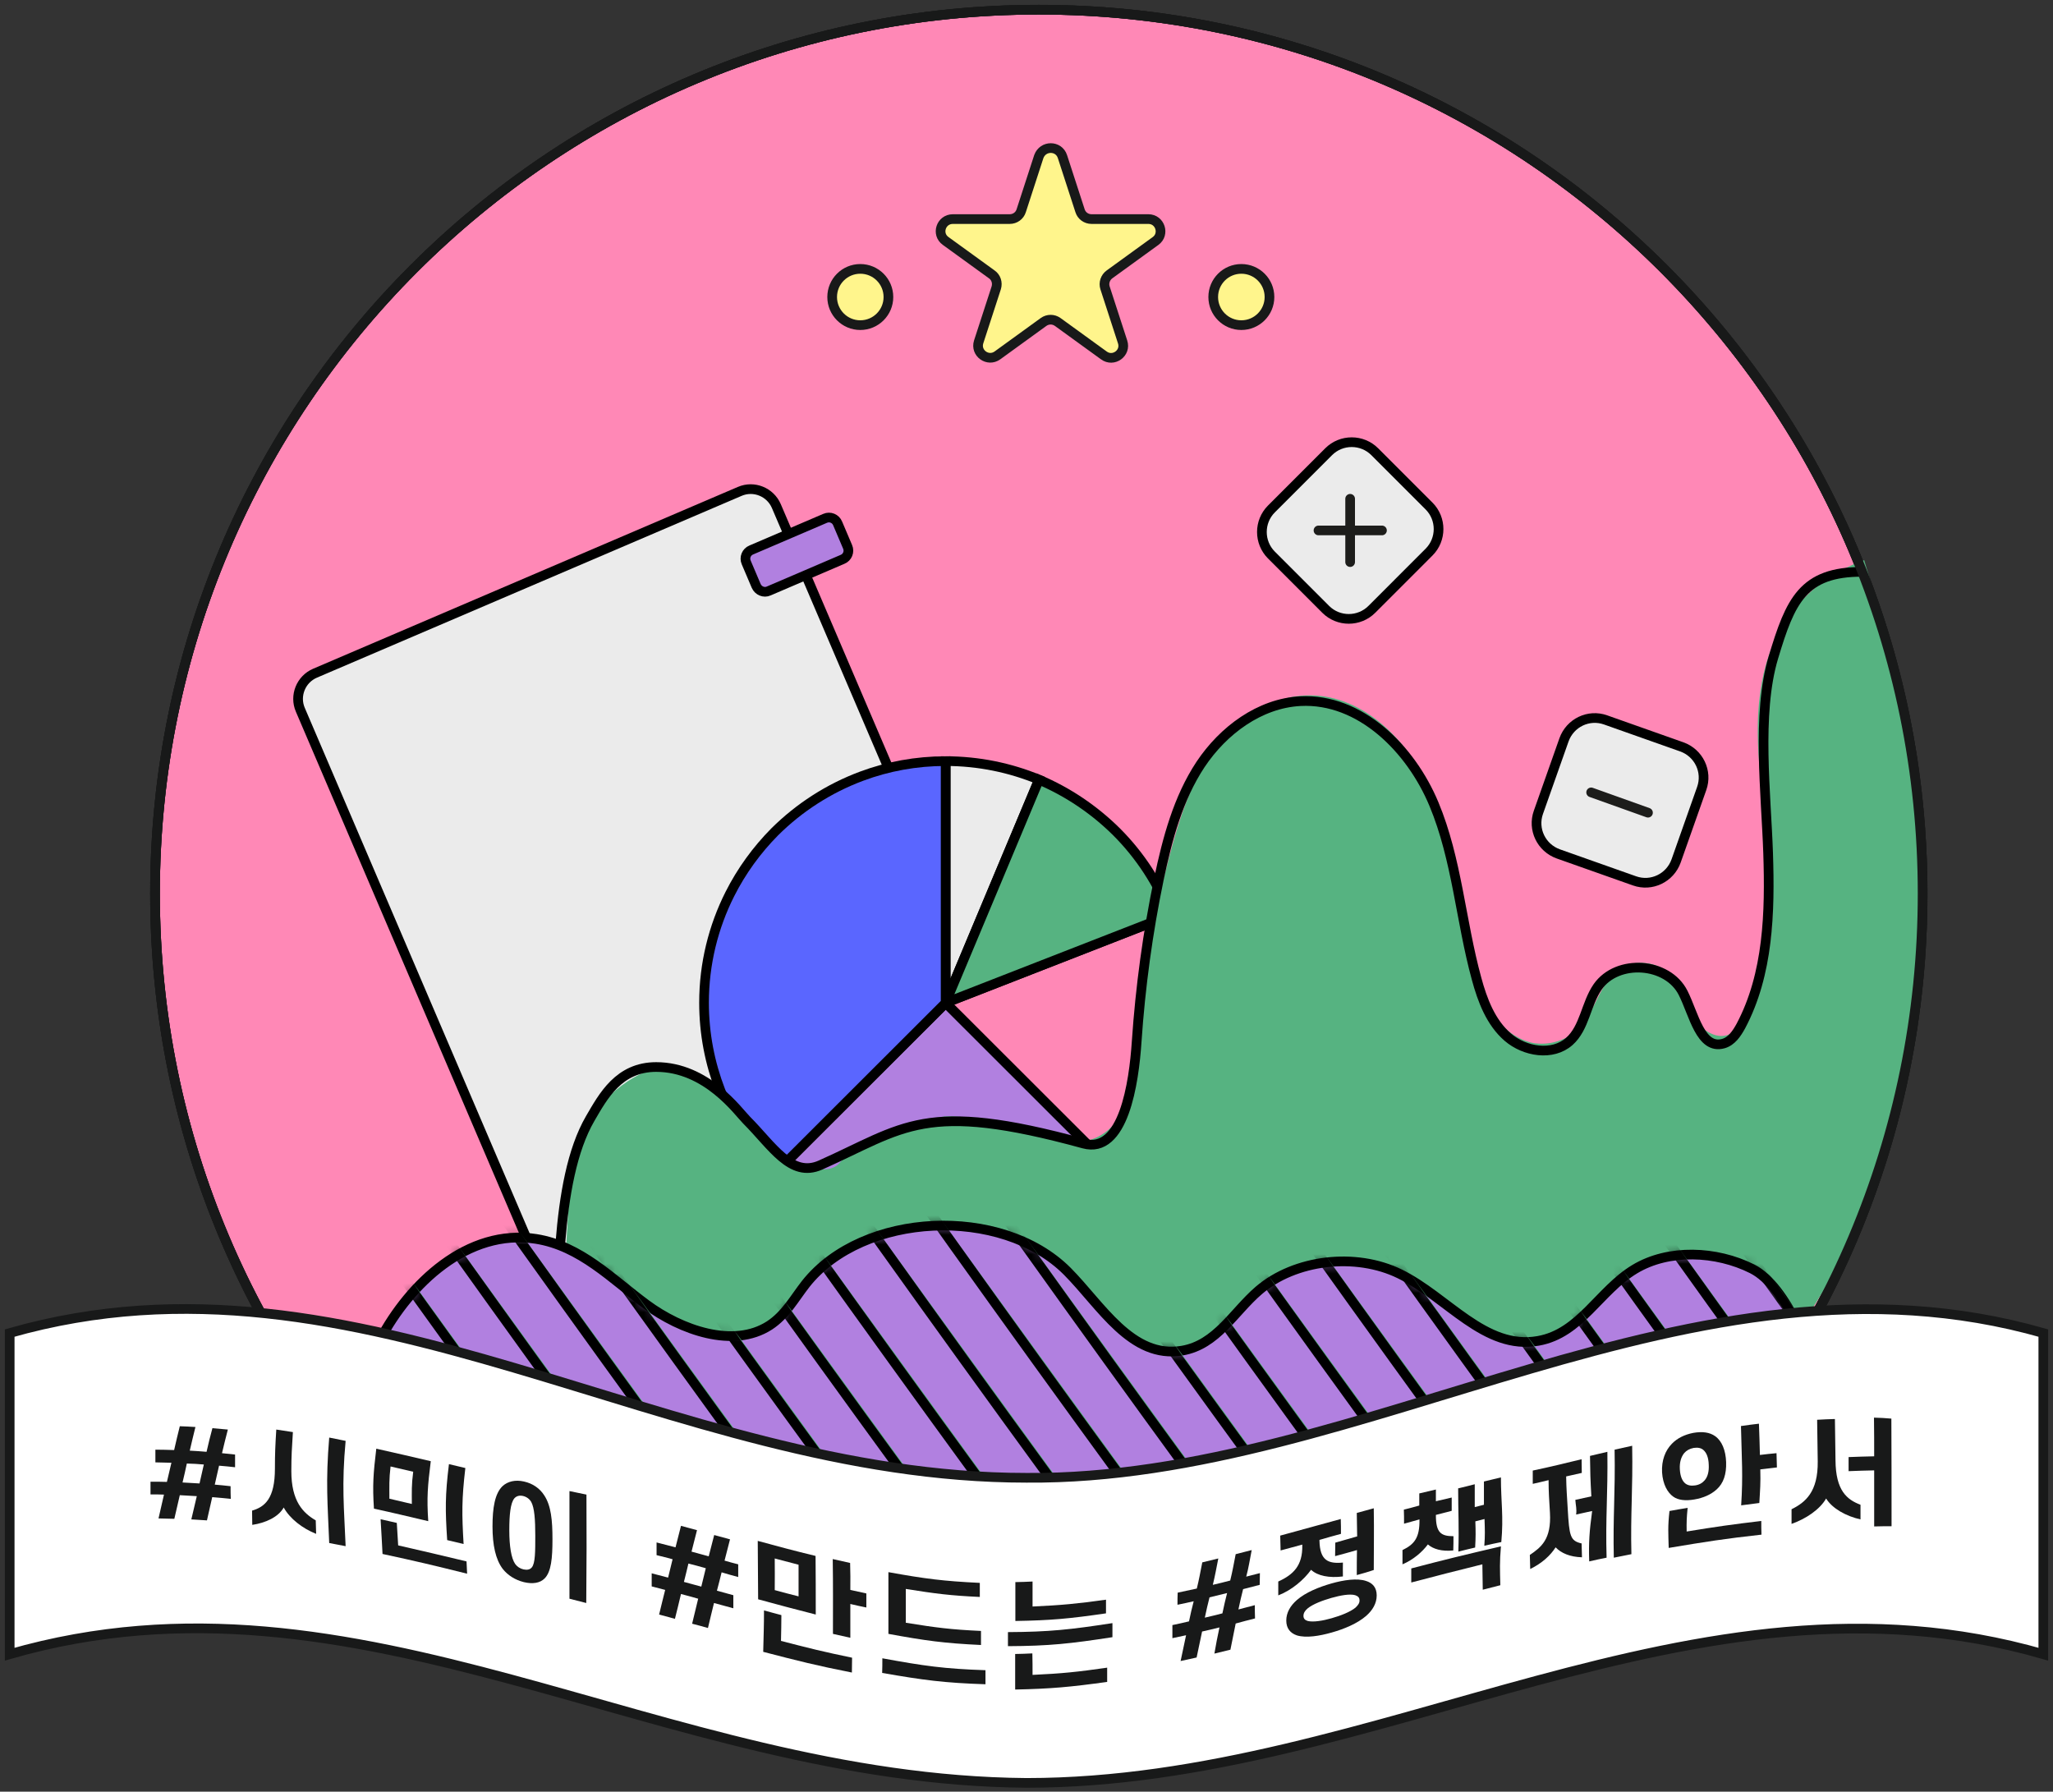 <svg width="212" height="185" viewBox="0 0 212 185" fill="none" xmlns="http://www.w3.org/2000/svg">
<rect x="0" y="0" width="212" height="185" fill="#333333" stroke="none"/>
<path d="M107.271 183.53C157.676 183.53 198.536 142.669 198.536 92.265C198.536 41.861 157.676 1 107.271 1C56.867 1 16.007 41.861 16.007 92.265C16.007 142.669 56.867 183.53 107.271 183.53Z" fill="#FF88B6" stroke="#181919" stroke-miterlimit="10" stroke-linecap="round" stroke-linejoin="round"/>
<path d="M107.271 183.53C157.676 183.53 198.536 142.669 198.536 92.265C198.536 41.861 157.676 1 107.271 1C56.867 1 16.007 41.861 16.007 92.265C16.007 142.669 56.867 183.53 107.271 183.53Z" stroke="#181919" stroke-miterlimit="10"/>
<path d="M60.439 142.042L31.012 73.286C30.387 71.834 31.073 70.139 32.525 69.514L76.393 50.737C77.845 50.111 79.539 50.797 80.165 52.249L109.591 121.006L60.439 142.042Z" fill="#EBEBEB" stroke="black" stroke-miterlimit="10"/>
<path d="M78.087 60.498L77.058 58.078C76.836 57.574 77.079 56.989 77.583 56.787L85.207 53.52C85.711 53.298 86.296 53.54 86.497 54.044L87.526 56.465C87.748 56.969 87.506 57.554 87.002 57.755L79.378 61.023C78.894 61.245 78.309 61.003 78.087 60.498Z" fill="#B180E0" stroke="black" stroke-miterlimit="10"/>
<path d="M107.291 80.506L97.65 103.519V78.59C101.059 78.59 104.326 79.276 107.291 80.506Z" fill="#EBEBEB" stroke="black" stroke-miterlimit="10"/>
<path d="M122.599 103.539C122.599 107.573 121.651 111.385 119.936 114.753C118.746 117.133 117.173 119.312 115.297 121.187L97.67 103.58V103.539L120.884 94.484C121.994 97.287 122.599 100.353 122.599 103.539Z" fill="#FF88B6" stroke="black" stroke-miterlimit="10"/>
<path d="M115.298 121.187C112.777 123.708 109.731 125.685 106.343 126.935C103.64 127.944 100.716 128.488 97.65 128.488C94.241 128.488 90.974 127.803 88.009 126.552C84.984 125.302 82.281 123.466 80.002 121.187L97.65 103.56V103.539H97.67V103.58L115.298 121.187Z" fill="#B180E0" stroke="black" stroke-miterlimit="10"/>
<path d="M97.67 103.56H97.65" stroke="black" stroke-miterlimit="10"/>
<path d="M120.885 94.484L97.67 103.539H97.65V103.519L107.291 80.506C110.296 81.777 113.019 83.633 115.298 85.891C117.718 88.312 119.634 91.236 120.885 94.484Z" fill="#56B381" stroke="black" stroke-miterlimit="10"/>
<path d="M97.67 103.56H97.65" stroke="black" stroke-miterlimit="10"/>
<path d="M97.65 78.59V103.56L80.002 121.187C77.602 118.767 75.665 115.863 74.395 112.615C73.306 109.792 72.701 106.746 72.701 103.539C72.701 99.506 73.669 95.694 75.363 92.325C76.573 89.925 78.146 87.767 80.002 85.891C82.523 83.391 85.568 81.414 88.977 80.143C91.68 79.135 94.604 78.59 97.65 78.59Z" fill="#5A66FF" stroke="black" stroke-miterlimit="10"/>
<path d="M58.34 131.131C58.642 126.754 58.562 119.19 60.921 115.5C62.535 112.978 66.71 109.529 69.594 110.377C72.781 111.304 74.919 111.788 76.33 114.814C77.863 118.121 84.822 122.458 86.738 120.038C88.654 117.617 91.619 117.113 91.619 117.113C91.619 117.113 93.757 116.669 96.701 115.459C98.355 114.794 102.671 116.044 102.671 116.044C102.671 116.044 103.538 116.629 105.999 116.629C109.246 116.629 105.999 117.577 109.408 117.416C111.788 117.295 109.266 118.525 112.413 117.738C114.248 117.274 115.64 115.721 116.366 113.987C117.092 112.252 117.253 110.336 117.274 108.682C117.637 101.865 118.988 95.129 120.723 88.534C121.711 84.782 122.881 80.97 125.099 77.783C127.318 74.597 130.767 72.035 134.659 71.813C140.428 71.471 145.369 76.251 147.648 81.575C149.907 86.88 150.25 92.789 151.561 98.396C152.509 102.41 154.425 106.786 158.217 107.674C159.951 108.017 161.867 107.412 163.077 106.141C164.772 104.366 165.175 101.502 167.192 100.111C168.765 99.021 171.085 99.243 172.436 100.574C173.565 101.704 173.949 103.378 174.715 104.79C175.481 106.202 177.155 107.452 178.608 106.787C179.293 106.464 179.737 105.798 180.12 105.153C181.189 103.317 181.976 101.321 182.44 99.243C183.549 94.382 182.924 89.34 182.278 84.399C181.633 79.457 181.008 74.415 182.117 69.555C183.226 64.714 186.433 60.014 192.504 57.836C196.437 70.724 198.837 84.177 198.353 97.63C197.869 111.083 194.4 124.576 186.03 136.798C164.429 142.546 142.767 148.294 120.602 151.179C98.436 154.063 75.624 153.942 54.064 148.093C57.755 142.909 57.977 136.415 58.34 131.131Z" fill="#56B381"/>
<path d="M57.353 141.84C57.716 134.337 57.172 121.994 60.943 115.5C62.294 113.18 63.908 110.175 67.76 110.175C72.984 110.175 76.211 114.773 77.099 115.661C79.741 118.303 81.677 121.651 84.722 120.3C93.415 116.427 95.412 113.563 111.89 118.081C116.025 119.211 117.094 111.829 117.376 107.553C117.759 101.906 118.526 96.278 119.675 90.752C120.543 86.618 121.652 82.442 123.971 78.933C126.311 75.424 130.063 72.62 134.278 72.398C140.47 72.076 145.694 77.32 148.073 83.027C150.453 88.735 150.837 95.068 152.47 101.038C153.075 103.277 153.943 105.576 155.697 107.089C157.452 108.602 160.316 109.066 162.051 107.533C163.644 106.121 163.765 103.66 164.975 101.906C167.012 98.981 172.216 99.344 173.809 102.531C174.918 104.729 175.604 108.42 177.964 107.755C178.811 107.513 179.335 106.726 179.759 105.96C182.623 100.574 182.784 94.181 182.583 88.09C182.381 81.999 181.373 73.73 183.127 67.88C184.882 62.032 186.173 59.026 192.324 59.046" stroke="black" stroke-miterlimit="10"/>
<path d="M39.26 138.311C42.265 132.623 48.255 126.794 55.355 127.924C59.953 128.65 63.201 132.078 66.751 134.7C70.3 137.322 75.706 139.279 79.457 136.859C81.131 135.769 82.039 134.055 83.208 132.563C89.098 125.12 103.418 124.455 110.215 131.272C113.704 134.781 116.83 140.348 122.074 139.46C125.644 138.855 127.399 135.467 129.981 133.248C133.712 130.041 139.964 129.295 144.543 131.534C149.464 133.934 153.316 139.44 158.842 138.452C163.199 137.685 165.155 133.248 168.806 131.05C172.315 128.932 177.237 129.154 180.928 131.01C184.618 132.865 187.14 140.186 188.531 143.676C173.848 147.104 161.162 149.525 146.499 152.953C137.544 155.051 126.552 154.123 117.314 154.769C100.393 155.938 83.572 152.187 67.154 148.476C57.251 146.257 47.207 143.938 39.26 138.311Z" fill="#B180E0" stroke="black" stroke-miterlimit="10"/>
<mask id="mask0_393_19568" style="mask-type:luminance" maskUnits="userSpaceOnUse" x="39" y="126" width="150" height="29">
<path d="M39.26 138.311C42.265 132.623 48.255 126.794 55.355 127.924C59.953 128.65 63.201 132.078 66.751 134.7C70.3 137.322 75.706 139.279 79.457 136.859C81.131 135.769 82.039 134.055 83.208 132.563C89.098 125.12 103.418 124.455 110.215 131.272C113.704 134.781 116.83 140.348 122.074 139.46C125.644 138.855 127.399 135.467 129.981 133.248C133.712 130.041 139.964 129.295 144.543 131.534C149.464 133.934 153.316 139.44 158.842 138.452C163.199 137.685 165.155 133.248 168.806 131.05C172.315 128.932 177.237 129.154 180.928 131.01C184.618 132.865 187.14 140.186 188.531 143.676C173.848 147.104 161.162 149.525 146.499 152.953C137.544 155.051 126.552 154.123 117.314 154.769C100.393 155.938 83.572 152.187 67.154 148.476C57.251 146.257 47.207 143.938 39.26 138.311Z" fill="white"/>
</mask>
<g mask="url(#mask0_393_19568)">
<path d="M188.552 98.8C210.758 130.707 233.589 162.191 257.046 193.191L188.552 98.8Z" fill="#56B381"/>
<path d="M188.552 98.8C210.758 130.707 233.589 162.191 257.046 193.191" stroke="black" stroke-miterlimit="10"/>
<path d="M181.149 98.8C203.355 130.707 226.187 162.191 249.643 193.191L181.149 98.8Z" fill="#56B381"/>
<path d="M181.149 98.8C203.355 130.707 226.187 162.191 249.643 193.191" stroke="black" stroke-miterlimit="10"/>
<path d="M173.747 98.8C195.954 130.707 218.785 162.191 242.242 193.191L173.747 98.8Z" fill="#56B381"/>
<path d="M173.747 98.8C195.954 130.707 218.785 162.191 242.242 193.191" stroke="black" stroke-miterlimit="10"/>
<path d="M166.345 98.8C188.552 130.707 211.383 162.191 234.84 193.191L166.345 98.8Z" fill="#56B381"/>
<path d="M166.345 98.8C188.552 130.707 211.383 162.191 234.84 193.191" stroke="black" stroke-miterlimit="10"/>
<path d="M158.943 98.8C181.149 130.707 203.981 162.191 227.437 193.191L158.943 98.8Z" fill="#56B381"/>
<path d="M158.943 98.8C181.149 130.707 203.981 162.191 227.437 193.191" stroke="black" stroke-miterlimit="10"/>
<path d="M151.541 98.8C173.747 130.707 196.579 162.191 220.035 193.191L151.541 98.8Z" fill="#56B381"/>
<path d="M151.541 98.8C173.747 130.707 196.579 162.191 220.035 193.191" stroke="black" stroke-miterlimit="10"/>
<path d="M144.119 98.8C166.325 130.707 189.157 162.191 212.613 193.191L144.119 98.8Z" fill="#56B381"/>
<path d="M144.119 98.8C166.325 130.707 189.157 162.191 212.613 193.191" stroke="black" stroke-miterlimit="10"/>
<path d="M136.717 98.8C158.923 130.707 181.754 162.191 205.211 193.191L136.717 98.8Z" fill="#56B381"/>
<path d="M136.717 98.8C158.923 130.707 181.754 162.191 205.211 193.191" stroke="black" stroke-miterlimit="10"/>
<path d="M129.315 98.8C151.521 130.707 174.352 162.191 197.809 193.191L129.315 98.8Z" fill="#56B381"/>
<path d="M129.315 98.8C151.521 130.707 174.352 162.191 197.809 193.191" stroke="black" stroke-miterlimit="10"/>
<path d="M121.913 98.8C144.119 130.707 166.951 162.191 190.407 193.191L121.913 98.8Z" fill="#56B381"/>
<path d="M121.913 98.8C144.119 130.707 166.951 162.191 190.407 193.191" stroke="black" stroke-miterlimit="10"/>
<path d="M114.511 98.8C136.717 130.707 159.549 162.191 183.005 193.191L114.511 98.8Z" fill="#56B381"/>
<path d="M114.511 98.8C136.717 130.707 159.549 162.191 183.005 193.191" stroke="black" stroke-miterlimit="10"/>
<path d="M107.109 98.8C129.315 130.707 152.146 162.191 175.603 193.191L107.109 98.8Z" fill="#56B381"/>
<path d="M107.109 98.8C129.315 130.707 152.146 162.191 175.603 193.191" stroke="black" stroke-miterlimit="10"/>
<path d="M99.687 98.8C121.893 130.707 144.724 162.191 168.181 193.191L99.687 98.8Z" fill="#56B381"/>
<path d="M99.687 98.8C121.893 130.707 144.724 162.191 168.181 193.191" stroke="black" stroke-miterlimit="10"/>
<path d="M92.285 98.8C114.491 130.707 137.322 162.191 160.779 193.191L92.285 98.8Z" fill="#56B381"/>
<path d="M92.285 98.8C114.491 130.707 137.322 162.191 160.779 193.191" stroke="black" stroke-miterlimit="10"/>
<path d="M84.882 98.8C107.089 130.707 129.92 162.191 153.377 193.191L84.882 98.8Z" fill="#56B381"/>
<path d="M84.882 98.8C107.089 130.707 129.92 162.191 153.377 193.191" stroke="black" stroke-miterlimit="10"/>
<path d="M77.481 98.8C99.687 130.707 122.518 162.191 145.975 193.191L77.481 98.8Z" fill="#56B381"/>
<path d="M77.481 98.8C99.687 130.707 122.518 162.191 145.975 193.191" stroke="black" stroke-miterlimit="10"/>
<path d="M70.079 98.8C92.285 130.707 115.116 162.191 138.573 193.191L70.079 98.8Z" fill="#56B381"/>
<path d="M70.079 98.8C92.285 130.707 115.116 162.191 138.573 193.191" stroke="black" stroke-miterlimit="10"/>
<path d="M62.676 98.8C84.882 130.707 107.714 162.191 131.171 193.191L62.676 98.8Z" fill="#56B381"/>
<path d="M62.676 98.8C84.882 130.707 107.714 162.191 131.17 193.191" stroke="black" stroke-miterlimit="10"/>
<path d="M55.254 98.8C77.46 130.707 100.292 162.191 123.748 193.191L55.254 98.8Z" fill="#56B381"/>
<path d="M55.254 98.8C77.46 130.707 100.292 162.191 123.748 193.191" stroke="black" stroke-miterlimit="10"/>
<path d="M47.852 98.8C70.058 130.707 92.89 162.191 116.346 193.191L47.852 98.8Z" fill="#56B381"/>
<path d="M47.852 98.8C70.058 130.707 92.89 162.191 116.346 193.191" stroke="black" stroke-miterlimit="10"/>
<path d="M40.45 98.8C62.656 130.707 85.487 162.191 108.944 193.191L40.45 98.8Z" fill="#56B381"/>
<path d="M40.45 98.8C62.656 130.707 85.487 162.191 108.944 193.191" stroke="black" stroke-miterlimit="10"/>
<path d="M33.048 98.8C55.254 130.707 78.086 162.191 101.542 193.191L33.048 98.8Z" fill="#56B381"/>
<path d="M33.048 98.8C55.254 130.707 78.086 162.191 101.542 193.191" stroke="black" stroke-miterlimit="10"/>
<path d="M25.646 98.8C47.852 130.707 70.684 162.191 94.14 193.191L25.646 98.8Z" fill="#56B381"/>
<path d="M25.646 98.8C47.852 130.707 70.684 162.191 94.14 193.191" stroke="black" stroke-miterlimit="10"/>
<path d="M18.244 98.8C40.45 130.707 63.282 162.191 86.738 193.191L18.244 98.8Z" fill="#56B381"/>
<path d="M18.244 98.8C40.45 130.707 63.282 162.191 86.738 193.191" stroke="black" stroke-miterlimit="10"/>
<path d="M10.822 98.8C33.028 130.707 55.859 162.191 79.316 193.191L10.822 98.8Z" fill="#56B381"/>
<path d="M10.822 98.8C33.028 130.707 55.859 162.191 79.316 193.191" stroke="black" stroke-miterlimit="10"/>
<path d="M3.42 98.8C25.626 130.707 48.457 162.191 71.914 193.191L3.42 98.8Z" fill="#56B381"/>
<path d="M3.42 98.8C25.626 130.707 48.457 162.191 71.914 193.191" stroke="black" stroke-miterlimit="10"/>
<path d="M-3.982 98.8C18.224 130.707 41.056 162.191 64.512 193.191L-3.982 98.8Z" fill="#56B381"/>
<path d="M-3.982 98.8C18.224 130.707 41.056 162.191 64.512 193.191" stroke="black" stroke-miterlimit="10"/>
<path d="M-11.384 98.8C10.822 130.707 33.653 162.191 57.11 193.191L-11.384 98.8Z" fill="#56B381"/>
<path d="M-11.384 98.8C10.822 130.707 33.653 162.191 57.11 193.191" stroke="black" stroke-miterlimit="10"/>
<path d="M-18.786 98.8C3.42 130.707 26.251 162.191 49.708 193.191L-18.786 98.8Z" fill="#56B381"/>
<path d="M-18.786 98.8C3.42 130.707 26.251 162.191 49.708 193.191" stroke="black" stroke-miterlimit="10"/>
<path d="M-26.189 98.8C-3.982 130.707 18.849 162.191 42.306 193.191L-26.189 98.8Z" fill="#56B381"/>
<path d="M-26.189 98.8C-3.982 130.707 18.849 162.191 42.306 193.191" stroke="black" stroke-miterlimit="10"/>
</g>
<path d="M158.862 83.874L161.504 76.392C162.13 74.637 164.046 73.709 165.8 74.335L173.666 77.118C175.421 77.743 176.349 79.659 175.724 81.414L173.081 88.897C172.456 90.651 170.54 91.579 168.785 90.954L160.92 88.171C159.165 87.545 158.237 85.629 158.862 83.874Z" fill="#EBEBEB" stroke="black" stroke-miterlimit="10"/>
<path d="M136.899 62.919L131.292 57.312C129.981 56.001 129.981 53.863 131.292 52.552L137.201 46.642C138.512 45.331 140.65 45.331 141.961 46.642L147.568 52.249C148.879 53.56 148.879 55.698 147.568 57.009L141.659 62.919C140.348 64.23 138.21 64.23 136.899 62.919Z" fill="#EBEBEB" stroke="black" stroke-miterlimit="10"/>
<path d="M139.42 51.503V58.038" stroke="#1D1D1B" stroke-miterlimit="10" stroke-linecap="round" stroke-linejoin="round"/>
<path d="M136.152 54.77H142.707" stroke="#1D1D1B" stroke-miterlimit="10" stroke-linecap="round" stroke-linejoin="round"/>
<path d="M164.308 81.817L170.177 83.915" stroke="#1D1D1B" stroke-miterlimit="10" stroke-linecap="round" stroke-linejoin="round"/>
<path d="M128.186 33.573C129.79 33.573 131.091 32.273 131.091 30.669C131.091 29.064 129.79 27.764 128.186 27.764C126.582 27.764 125.282 29.064 125.282 30.669C125.282 32.273 126.582 33.573 128.186 33.573Z" fill="#FFF58C" stroke="#181919" stroke-miterlimit="10" stroke-linecap="round" stroke-linejoin="round"/>
<path d="M88.837 33.573C90.441 33.573 91.741 32.273 91.741 30.669C91.741 29.064 90.441 27.764 88.837 27.764C87.233 27.764 85.932 29.064 85.932 30.669C85.932 32.273 87.233 33.573 88.837 33.573Z" fill="#FFF58C" stroke="#181919" stroke-miterlimit="10" stroke-linecap="round" stroke-linejoin="round"/>
<path d="M109.712 16.167L111.527 21.754C111.688 22.278 112.172 22.621 112.717 22.621H118.586C119.796 22.621 120.301 24.174 119.332 24.88L114.573 28.329C114.129 28.652 113.947 29.216 114.109 29.721L115.924 35.307C116.307 36.457 114.976 37.425 113.988 36.699L109.228 33.25C108.784 32.928 108.199 32.928 107.755 33.25L102.996 36.699C102.007 37.405 100.696 36.457 101.059 35.307L102.875 29.721C103.036 29.196 102.854 28.631 102.411 28.329L97.651 24.88C96.662 24.174 97.167 22.621 98.397 22.621H104.266C104.811 22.621 105.295 22.278 105.456 21.754L107.271 16.167C107.695 14.997 109.329 14.997 109.712 16.167Z" fill="#FFF58C" stroke="#181919" stroke-miterlimit="10" stroke-linecap="round" stroke-linejoin="round"/>
<path d="M107.271 183.53C157.676 183.53 198.536 142.669 198.536 92.265C198.536 41.861 157.676 1 107.271 1C56.867 1 16.007 41.861 16.007 92.265C16.007 142.669 56.867 183.53 107.271 183.53Z" stroke="#181919" stroke-miterlimit="10" stroke-linecap="round" stroke-linejoin="round"/>
<path d="M211 137.645V170.803C174.817 160.396 142.587 184.094 106 184.094C68.123 183.792 37.203 160.396 1 170.803V137.645C37.244 127.298 68.728 152.59 106 152.59C140.973 152.873 174.756 127.298 211 137.645Z" fill="white" stroke="#181919" stroke-miterlimit="10"/>
<path d="M20.322 154.486C19.616 154.446 19.273 154.426 18.567 154.385C18.345 155.354 18.224 155.858 18.002 156.826C17.357 156.806 17.034 156.806 16.369 156.786C16.591 155.797 16.712 155.313 16.933 154.325C16.369 154.305 16.086 154.305 15.542 154.305C15.542 153.78 15.542 153.518 15.542 152.994C16.227 152.994 16.57 152.994 17.236 153.014C17.418 152.227 17.518 151.824 17.7 151.037C17.034 151.017 16.712 151.017 16.046 150.997C16.046 150.473 16.046 150.21 16.046 149.686C16.833 149.686 17.216 149.706 17.982 149.726C18.204 148.738 18.325 148.254 18.567 147.266C19.212 147.286 19.535 147.306 20.181 147.346C19.939 148.335 19.818 148.819 19.596 149.787C20.282 149.827 20.645 149.847 21.33 149.908C21.552 148.94 21.673 148.436 21.935 147.467C22.581 147.528 22.883 147.548 23.529 147.609C23.287 148.577 23.145 149.081 22.924 150.049C23.468 150.11 23.73 150.13 24.275 150.19C24.275 150.715 24.275 150.977 24.275 151.501C23.609 151.421 23.287 151.4 22.621 151.34C22.44 152.127 22.359 152.51 22.177 153.296C22.823 153.357 23.166 153.377 23.811 153.458C23.811 153.982 23.811 154.244 23.831 154.769C23.065 154.688 22.682 154.648 21.915 154.587C21.693 155.555 21.593 156.019 21.371 156.987C20.725 156.947 20.402 156.927 19.757 156.886C19.979 155.938 20.1 155.454 20.322 154.486ZM18.849 153.074C19.555 153.115 19.898 153.135 20.604 153.175C20.786 152.389 20.866 152.006 21.048 151.219C20.362 151.158 19.999 151.138 19.293 151.118C19.132 151.905 19.031 152.288 18.849 153.074Z" fill="#181919"/>
<path d="M29.297 155.656C28.753 156.644 27.421 157.249 26.05 157.451C26.05 156.866 26.03 156.564 26.03 155.979C27.341 155.596 28.389 154.748 28.389 151.642C28.389 150.049 28.43 149.242 28.531 147.609C29.216 147.709 29.559 147.77 30.245 147.871C30.144 149.505 30.084 150.311 30.084 151.905C30.084 155.011 31.294 156.221 32.605 156.987C32.625 157.552 32.625 157.834 32.645 158.379C31.253 157.834 29.922 156.806 29.297 155.656ZM35.691 159.65C35.005 159.529 34.682 159.448 33.996 159.327C33.835 155.273 33.613 153.014 33.996 148.436C34.682 148.577 35.005 148.637 35.691 148.778C35.267 153.357 35.529 155.656 35.691 159.65Z" fill="#181919"/>
<path d="M38.857 149.585C41.116 150.089 42.245 150.352 44.484 150.876C44.162 153.438 44.061 154.648 44.222 157.068C41.963 156.544 40.854 156.261 38.615 155.777C38.454 153.337 38.554 152.127 38.857 149.585ZM39.502 160.456C39.422 159.065 39.402 158.419 39.301 156.866C39.966 157.028 40.309 157.088 40.975 157.249C41.035 158.238 41.056 158.702 41.116 159.569C43.919 160.214 45.331 160.537 48.175 161.223C48.195 161.727 48.215 161.989 48.236 162.493C44.746 161.626 42.992 161.203 39.502 160.456ZM40.33 151.421C40.168 152.792 40.209 153.438 40.209 154.748C41.136 154.97 41.6 155.071 42.528 155.293C42.528 153.982 42.487 153.357 42.669 151.965C41.721 151.743 41.257 151.642 40.33 151.421ZM46.178 159.024C45.977 155.938 45.957 154.426 46.36 151.179C47.046 151.34 47.368 151.421 48.054 151.582C47.671 154.829 47.691 156.342 47.873 159.428C47.207 159.266 46.864 159.186 46.178 159.024Z" fill="#181919"/>
<path d="M57.05 158.924C57.05 160.86 56.929 162.312 56.223 162.998C55.759 163.462 54.992 163.583 54.085 163.361C53.197 163.139 52.431 162.655 51.907 161.989C51.181 161.021 50.858 159.549 50.858 157.613C50.858 155.697 51.1 154.224 51.886 153.458C52.431 152.954 53.218 152.772 54.105 152.974C55.013 153.175 55.739 153.68 56.203 154.406C56.908 155.475 57.05 156.987 57.05 158.924ZM52.592 158.016C52.592 159.65 52.794 160.9 53.197 161.485C53.399 161.767 53.702 161.969 54.065 162.05C54.428 162.13 54.73 162.07 54.912 161.848C55.275 161.425 55.275 160.194 55.275 158.561C55.275 156.927 55.194 155.697 54.851 155.071C54.67 154.769 54.367 154.547 54.004 154.466C53.641 154.386 53.339 154.466 53.117 154.708C52.713 155.192 52.592 156.382 52.592 158.016ZM60.539 165.519C59.853 165.337 59.49 165.257 58.804 165.075C58.804 160.638 58.804 158.419 58.804 153.962C59.51 154.103 59.853 154.184 60.559 154.325C60.579 158.722 60.579 160.94 60.539 165.519Z" fill="#181919"/>
<path d="M72.096 165.075C71.39 164.873 71.027 164.773 70.321 164.591C70.099 165.539 69.958 166.104 69.696 167.152C69.051 166.971 68.728 166.89 68.062 166.709C68.325 165.66 68.445 165.095 68.688 164.167C68.123 164.026 67.841 163.946 67.296 163.804C67.296 163.26 67.296 162.998 67.296 162.453C67.982 162.635 68.304 162.715 68.99 162.897C69.172 162.13 69.272 161.747 69.454 161.001C68.788 160.819 68.466 160.739 67.8 160.577C67.8 160.053 67.8 159.791 67.8 159.266C68.587 159.468 68.97 159.569 69.757 159.771C69.999 158.823 70.099 158.419 70.321 157.552C70.987 157.734 71.31 157.814 71.975 157.996C71.753 158.863 71.652 159.266 71.41 160.214C72.116 160.416 72.479 160.497 73.185 160.698C73.427 159.771 73.528 159.347 73.75 158.5C74.395 158.681 74.738 158.762 75.384 158.944C75.162 159.811 75.061 160.214 74.819 161.142C75.384 161.303 75.666 161.384 76.231 161.525C76.231 162.05 76.231 162.312 76.231 162.836C75.545 162.655 75.202 162.554 74.516 162.352C74.335 163.098 74.234 163.482 74.032 164.248C74.718 164.43 75.041 164.53 75.727 164.712C75.727 165.257 75.727 165.519 75.727 166.063C74.94 165.841 74.537 165.741 73.73 165.519C73.488 166.467 73.367 167.031 73.105 168.1C72.459 167.919 72.116 167.818 71.471 167.657C71.733 166.608 71.874 166.023 72.096 165.075ZM70.624 163.341C71.33 163.542 71.693 163.623 72.419 163.825C72.6 163.058 72.701 162.675 72.883 161.929C72.177 161.727 71.814 161.626 71.088 161.445C70.906 162.191 70.825 162.574 70.624 163.341Z" fill="#181919"/>
<path d="M78.248 159.105C80.627 159.75 81.817 160.073 84.218 160.658C84.238 162.998 84.238 164.208 84.238 166.709C81.858 166.104 80.668 165.781 78.288 165.136C78.268 162.635 78.268 161.424 78.248 159.105ZM80.648 169.432C83.592 170.198 85.065 170.561 87.989 171.166C87.989 171.791 87.969 172.094 87.969 172.699C84.298 171.973 82.463 171.509 78.812 170.561C78.853 168.806 78.893 167.879 78.893 166.285C79.599 166.487 79.962 166.568 80.688 166.769C80.688 167.778 80.668 168.322 80.648 169.432ZM80.002 160.92C80.022 162.171 80.002 162.856 80.002 164.188C80.99 164.45 81.475 164.591 82.463 164.833C82.463 163.502 82.463 162.816 82.463 161.566C81.475 161.303 80.99 161.182 80.002 160.92ZM87.808 164.167C88.473 164.309 88.796 164.389 89.462 164.531C89.462 165.115 89.462 165.398 89.462 165.983C88.796 165.842 88.473 165.781 87.808 165.62C87.808 167.011 87.808 167.697 87.808 169.109C87.102 168.948 86.739 168.867 86.013 168.706C86.013 165.539 86.033 163.966 85.992 160.981C86.719 161.142 87.061 161.223 87.787 161.384C87.808 162.493 87.828 163.018 87.808 164.167Z" fill="#181919"/>
<path d="M91.115 171.227C95.391 172.013 97.509 172.316 101.764 172.457C101.764 173.042 101.764 173.324 101.764 173.909C97.509 173.768 95.371 173.486 91.095 172.739C91.115 172.134 91.115 171.832 91.115 171.227ZM93.535 164.067C93.535 165.438 93.535 166.164 93.535 167.556C96.641 168.06 98.195 168.262 101.301 168.403C101.301 168.988 101.301 169.27 101.301 169.855C97.489 169.674 95.573 169.411 91.74 168.706C91.74 166.124 91.74 164.833 91.74 162.332C95.532 163.018 97.408 163.26 101.179 163.441C101.179 164.026 101.179 164.309 101.179 164.894C98.114 164.752 96.581 164.551 93.535 164.067Z" fill="#181919"/>
<path d="M104.084 168.524C108.38 168.504 110.538 168.262 114.874 167.596C114.874 168.161 114.874 168.464 114.874 169.048C110.538 169.714 108.38 169.956 104.084 169.976C104.084 169.391 104.084 169.109 104.084 168.524ZM106.625 165.882C109.65 165.741 111.163 165.6 114.209 165.176C114.209 165.741 114.209 166.023 114.209 166.588C110.457 167.132 108.581 167.314 104.85 167.374C104.85 165.761 104.85 164.974 104.85 163.361C105.556 163.341 105.919 163.341 106.625 163.3C106.625 164.329 106.625 164.853 106.625 165.882ZM106.625 172.941C109.691 172.8 111.244 172.639 114.33 172.195C114.33 172.78 114.33 173.082 114.33 173.667C110.518 174.192 108.622 174.373 104.83 174.454C104.83 172.981 104.83 172.255 104.83 170.783C105.536 170.763 105.899 170.763 106.605 170.722C106.625 171.61 106.625 172.054 106.625 172.941Z" fill="#181919"/>
<path d="M125.927 168.04C125.201 168.221 124.858 168.302 124.132 168.464C123.91 169.532 123.789 170.077 123.567 171.146C122.902 171.287 122.579 171.368 121.914 171.509C122.135 170.44 122.256 169.916 122.478 168.847C121.914 168.968 121.631 169.028 121.066 169.149C121.066 168.605 121.066 168.343 121.066 167.798C121.752 167.657 122.095 167.576 122.781 167.415C122.962 166.547 123.063 166.124 123.265 165.337C122.599 165.499 122.256 165.559 121.591 165.7C121.591 165.196 121.591 164.954 121.611 164.45C122.398 164.289 122.801 164.188 123.588 164.026C123.83 163.038 123.93 162.433 124.152 161.324C124.818 161.162 125.141 161.082 125.806 160.92C125.584 162.05 125.483 162.635 125.241 163.643C125.967 163.482 126.31 163.381 127.036 163.199C127.279 162.211 127.379 161.606 127.601 160.477C128.267 160.315 128.589 160.214 129.255 160.053C129.033 161.183 128.952 161.808 128.69 162.796C129.255 162.655 129.537 162.574 130.102 162.433C130.102 162.917 130.082 163.159 130.082 163.643C129.396 163.825 129.053 163.905 128.368 164.087C128.166 164.894 128.065 165.317 127.884 166.184C128.569 166.003 128.912 165.922 129.578 165.741C129.578 166.285 129.578 166.568 129.598 167.112C128.791 167.314 128.408 167.415 127.601 167.637C127.379 168.706 127.278 169.25 127.057 170.339C126.391 170.501 126.068 170.581 125.403 170.743C125.584 169.654 125.705 169.109 125.927 168.04ZM124.414 167.032C125.141 166.87 125.504 166.769 126.23 166.588C126.411 165.721 126.512 165.297 126.714 164.49C125.988 164.672 125.625 164.752 124.899 164.934C124.697 165.741 124.596 166.164 124.414 167.032Z" fill="#181919"/>
<path d="M138.452 156.846C138.472 157.451 138.472 157.754 138.472 158.379C137.585 158.621 137.141 158.742 136.253 159.004C136.253 159.045 136.253 159.045 136.253 159.085C136.294 161.142 137.161 161.485 138.674 161.344C138.674 161.888 138.654 162.171 138.674 162.776C137.262 162.957 136.052 162.715 135.386 162.09C134.66 163.099 133.41 164.188 131.998 164.732C131.998 164.127 131.998 163.845 131.998 163.3C133.551 162.594 134.519 161.667 134.479 159.569C134.479 159.529 134.479 159.529 134.479 159.488C133.591 159.73 133.127 159.851 132.24 160.093C132.22 159.488 132.22 159.166 132.2 158.56C134.721 157.875 135.971 157.532 138.452 156.846ZM132.825 167.334C132.825 166.507 133.248 165.801 133.914 165.216C134.842 164.409 136.213 163.865 137.484 163.502C138.754 163.139 140.146 162.937 141.054 163.24C141.719 163.441 142.163 163.905 142.163 164.732C142.163 165.559 141.739 166.265 141.074 166.85C140.166 167.637 138.815 168.201 137.524 168.564C136.253 168.927 134.882 169.149 133.934 168.867C133.268 168.645 132.825 168.161 132.825 167.334ZM134.6 166.85C134.6 167.132 134.761 167.294 135.043 167.374C135.608 167.516 136.596 167.354 137.504 167.092C138.432 166.83 139.42 166.447 139.965 166.003C140.227 165.761 140.408 165.519 140.388 165.236C140.388 164.954 140.227 164.813 139.944 164.712C139.38 164.551 138.412 164.732 137.484 164.994C136.576 165.257 135.588 165.62 135.023 166.084C134.741 166.326 134.6 166.568 134.6 166.85ZM140.106 162.635C140.106 161.525 140.106 161.061 140.126 160.053C139.218 160.315 138.775 160.436 137.867 160.678C137.867 160.154 137.887 159.912 137.887 159.287C138.795 159.024 139.239 158.903 140.146 158.641C140.126 157.673 140.126 157.189 140.106 156.221C140.812 156.019 141.155 155.939 141.86 155.737C141.901 158.439 141.86 159.508 141.86 162.11C141.155 162.352 140.812 162.433 140.106 162.635Z" fill="#181919"/>
<path d="M149.908 154.628C149.908 155.172 149.908 155.454 149.908 155.999C149.243 156.181 148.9 156.261 148.275 156.423C148.275 156.443 148.275 156.443 148.275 156.463C148.275 158.238 148.779 158.621 150.09 158.621C150.09 159.206 150.09 159.508 150.07 160.093C148.9 160.214 147.992 159.952 147.448 159.468C146.883 160.235 145.935 161.061 144.826 161.525C144.826 160.92 144.826 160.618 144.826 160.053C146.076 159.448 146.6 158.762 146.58 156.927C146.58 156.907 146.58 156.907 146.58 156.886C145.955 157.068 145.632 157.149 144.987 157.33C144.987 156.745 144.987 156.463 144.967 155.878C145.612 155.717 145.915 155.636 146.56 155.454C146.56 154.95 146.56 154.708 146.56 154.204C147.246 154.043 147.589 153.962 148.275 153.801C148.275 154.285 148.275 154.527 148.275 155.011C148.9 154.87 149.243 154.789 149.908 154.628ZM153.075 161.525C150.07 162.272 148.638 162.635 145.733 163.401C145.733 162.816 145.733 162.534 145.733 161.949C149.343 161.001 151.199 160.557 154.991 159.67C154.85 161.303 154.89 162.09 154.93 163.683C154.204 163.865 153.841 163.966 153.115 164.147C153.095 163.099 153.095 162.574 153.075 161.525ZM153.276 159.609C153.357 158.52 153.337 157.976 153.297 156.846C152.913 156.947 152.732 156.987 152.349 157.088C152.389 158.177 152.389 158.722 152.328 159.791C151.643 159.952 151.3 160.033 150.594 160.214C150.675 157.592 150.574 156.241 150.574 153.68C151.259 153.518 151.602 153.438 152.288 153.256C152.288 154.204 152.288 154.668 152.288 155.616C152.671 155.515 152.853 155.475 153.236 155.374C153.236 154.406 153.236 153.922 153.236 152.974C153.942 152.812 154.285 152.711 154.991 152.55C154.991 155.091 155.273 156.564 155.031 159.226C154.325 159.367 153.982 159.448 153.276 159.609Z" fill="#181919"/>
<path d="M163.321 150.674C163.321 151.239 163.341 151.521 163.341 152.086C162.695 152.227 162.373 152.308 161.727 152.449C161.747 153.72 161.808 154.446 161.889 155.817C162.05 158.581 162.131 159.105 163.321 159.367C163.341 159.932 163.341 160.235 163.361 160.799C162.11 160.759 161.223 160.376 160.638 159.771C160.094 160.618 159.246 161.404 158.016 162.009C157.996 161.424 157.996 161.142 157.976 160.557C159.125 159.771 160.215 158.964 160.053 156.201C159.973 154.809 159.912 154.103 159.912 152.832C159.246 152.994 158.924 153.074 158.278 153.216C158.278 152.671 158.278 152.389 158.278 151.844C160.275 151.421 161.304 151.158 163.321 150.674ZM162.675 154.87C163.341 154.728 163.663 154.648 164.329 154.506C164.228 152.772 164.208 151.965 164.188 150.331C164.914 150.17 165.257 150.069 165.983 149.908C166.043 154.285 165.781 156.705 165.902 160.84C165.176 160.981 164.813 161.061 164.107 161.223C164.047 159.186 164.127 158.137 164.41 156.019C163.744 156.16 163.421 156.241 162.756 156.382C162.837 155.817 162.716 155.475 162.675 154.87ZM166.648 160.84C166.548 156.624 166.81 154.184 166.729 149.686C167.455 149.525 167.818 149.444 168.544 149.283C168.625 153.861 168.363 156.241 168.464 160.477C167.738 160.618 167.375 160.698 166.648 160.84Z" fill="#181919"/>
<path d="M171.63 152.026C171.57 150.795 171.953 149.787 172.639 149.081C173.183 148.516 173.929 148.133 174.857 147.952C175.805 147.79 176.551 147.891 177.116 148.294C177.802 148.778 178.205 149.747 178.246 150.977C178.286 152.207 177.983 153.155 177.257 153.801C176.672 154.325 175.906 154.668 174.958 154.829C174.03 154.991 173.284 154.89 172.8 154.547C172.195 154.123 171.711 153.276 171.63 152.026ZM174.171 158.137C177.257 157.633 178.81 157.411 181.876 157.048C181.876 157.613 181.876 157.895 181.896 158.46C178.084 158.883 176.168 159.186 172.316 159.831C172.276 158.318 172.215 157.592 172.397 156.019C173.143 155.878 173.526 155.817 174.272 155.696C174.171 156.685 174.151 157.169 174.171 158.137ZM173.466 151.703C173.506 152.429 173.708 152.913 174.03 153.175C174.292 153.377 174.615 153.438 175.039 153.377C175.462 153.317 175.785 153.135 176.027 152.853C176.33 152.51 176.491 151.965 176.451 151.239C176.43 150.513 176.229 150.009 175.906 149.726C175.664 149.505 175.321 149.444 174.898 149.505C174.474 149.585 174.151 149.767 173.909 150.049C173.607 150.432 173.425 150.977 173.466 151.703ZM181.735 150.231C182.421 150.15 182.763 150.11 183.449 150.049C183.469 150.634 183.469 150.937 183.49 151.521C182.804 151.602 182.461 151.642 181.775 151.723C181.815 153.135 181.755 153.821 181.674 155.192C180.928 155.293 180.565 155.333 179.799 155.434C180 152.328 179.859 150.755 179.778 147.246C180.525 147.145 180.888 147.084 181.634 147.004C181.694 148.294 181.695 149.041 181.735 150.231Z" fill="#181919"/>
<path d="M188.572 154.728C187.927 155.858 186.495 156.826 185.002 157.35C185.002 156.745 185.002 156.443 185.002 155.838C186.434 155.132 187.745 154.043 187.705 150.896C187.685 149.283 187.665 148.375 187.644 146.6C188.37 146.56 188.754 146.54 189.48 146.52C189.5 148.274 189.52 149.162 189.54 150.775C189.56 153.922 190.73 154.849 192.122 155.374C192.122 155.979 192.122 156.281 192.122 156.886C190.65 156.564 189.197 155.757 188.572 154.728ZM195.329 157.592C194.623 157.592 194.26 157.592 193.534 157.613C193.534 155.293 193.534 154.143 193.534 151.824C192.485 151.844 191.96 151.864 190.892 151.905C190.892 151.32 190.892 151.037 190.892 150.452C191.96 150.412 192.485 150.392 193.534 150.372C193.534 148.819 193.534 147.992 193.514 146.378C194.24 146.399 194.603 146.419 195.309 146.479C195.329 150.916 195.329 153.135 195.329 157.592Z" fill="#181919"/>
</svg>
